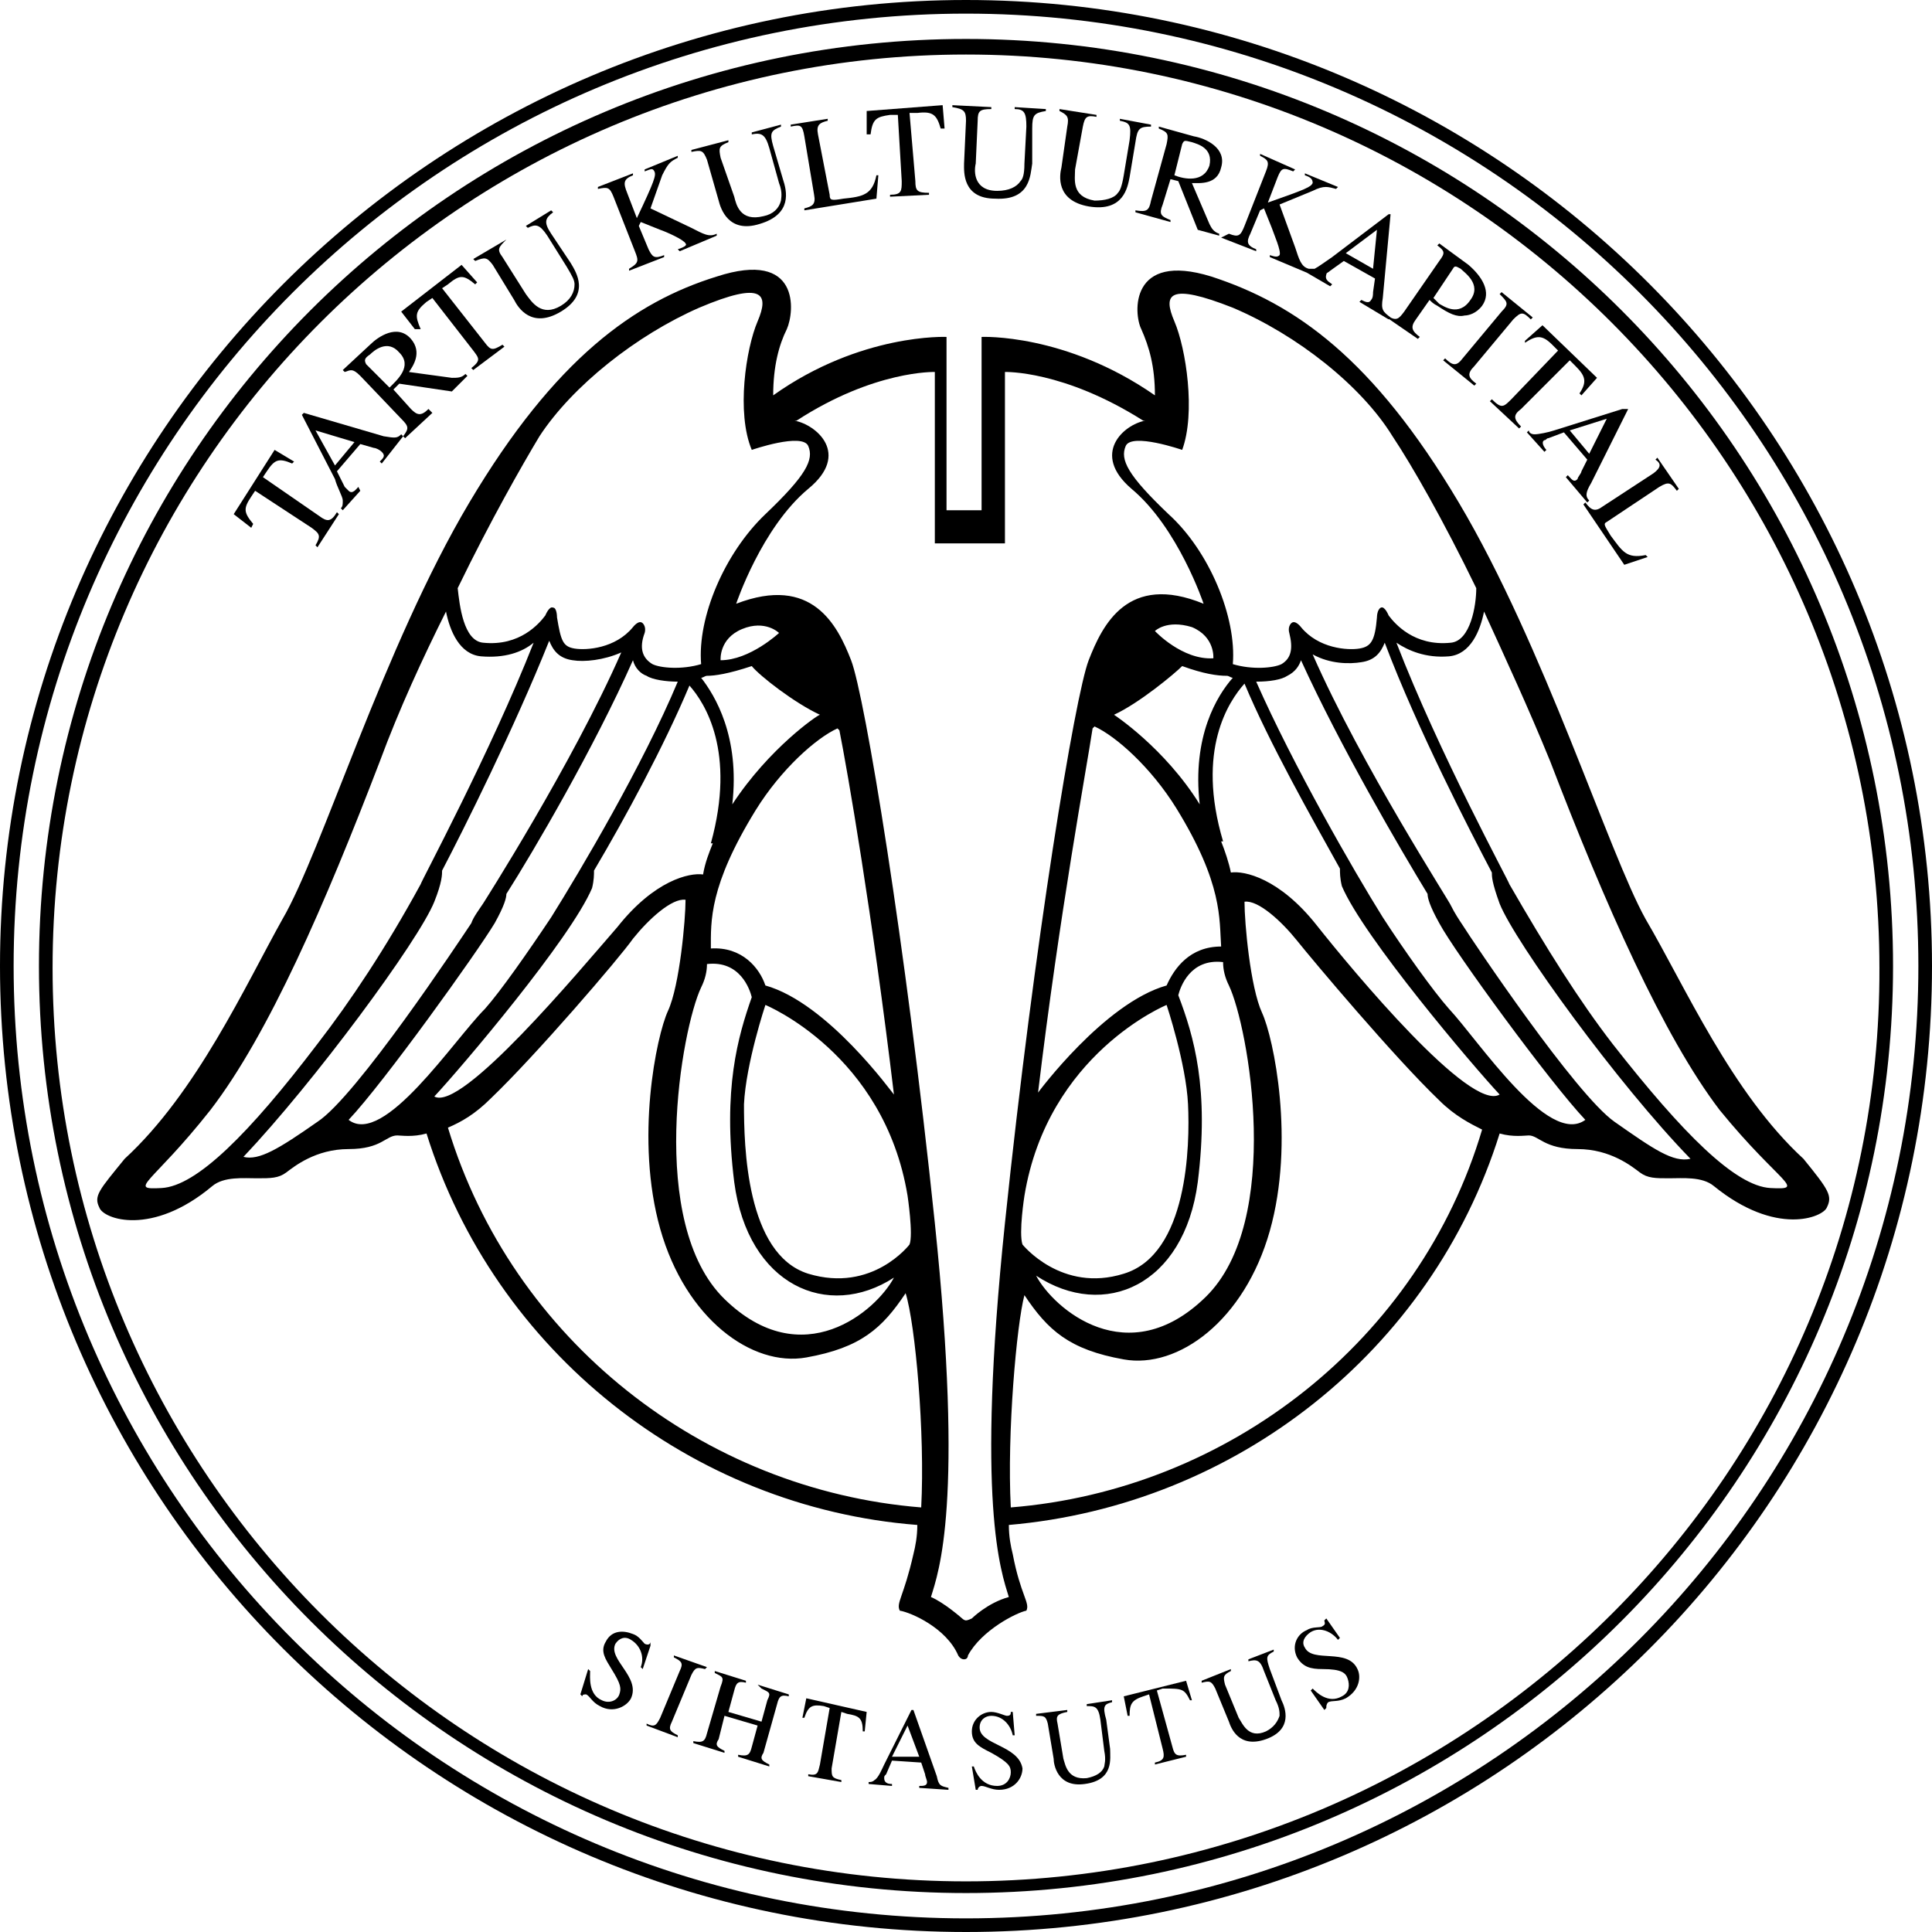 <?xml version="1.0" encoding="utf-8"?>
<!-- Generator: Adobe Illustrator 26.0.1, SVG Export Plug-In . SVG Version: 6.00 Build 0)  -->
<svg version="1.1" id="Layer_1" xmlns="http://www.w3.org/2000/svg" xmlns:xlink="http://www.w3.org/1999/xlink" x="0px" y="0px"
	 viewBox="0 0 99.2 99.2" style="enable-background:new 0 0 99.2 99.2;" xml:space="preserve">
<style type="text/css">
	.st0{clip-path:url(#SVGID_00000134946989411493626050000015600026362445798544_);}
</style>
<g>
	<defs>
		<rect id="SVGID_1_" y="0" width="99.2" height="99.2"/>
	</defs>
	<clipPath id="SVGID_00000042002322858294476720000009535817630963537540_">
		<use xlink:href="#SVGID_1_"  style="overflow:visible;"/>
	</clipPath>
	<path style="clip-path:url(#SVGID_00000042002322858294476720000009535817630963537540_);" d="M41.4,87.2l-0.2,1l0.1,0
		c0.2-0.6,0.4-0.7,1-0.6l0.3,0.1l-0.5,2.9c-0.1,0.4-0.1,0.6-0.6,0.5l0,0.1l1.7,0.3l0-0.1c-0.5-0.1-0.5-0.2-0.5-0.6l0.5-2.9l0.3,0.1
		c0.6,0.1,0.8,0.2,0.8,0.9l0.1,0l0.1-1L41.4,87.2z"/>
	<path style="clip-path:url(#SVGID_00000042002322858294476720000009535817630963537540_);" d="M48.1,91.2l-1.2-3.4l-0.1,0l-1.4,2.8
		c-0.1,0.2-0.3,0.7-0.5,0.8c-0.1,0.1-0.2,0.1-0.3,0.1l0,0.1l1.2,0.1l0-0.1c-0.1,0-0.4,0-0.4-0.3c0-0.1,0-0.1,0.1-0.2l0.3-0.7
		l1.5,0.1l0.2,0.6c0,0.1,0.1,0.3,0.1,0.4c0,0.2-0.2,0.2-0.4,0.2l0,0.1l1.5,0.1l0-0.1C48.3,91.7,48.2,91.7,48.1,91.2 M45.8,90.2
		l0.8-1.6l0.6,1.6L45.8,90.2z"/>
	<path style="clip-path:url(#SVGID_00000042002322858294476720000009535817630963537540_);" d="M50.3,88.7c0-0.4,0.3-0.6,0.6-0.6
		c0.6,0,1,0.5,1.1,1l0.1,0L52,87.9l-0.1,0c0,0.1,0,0.2-0.2,0.2c-0.1,0-0.5-0.2-0.8-0.2c-0.5,0-1,0.4-1,1c0,0.6,0.4,0.8,1,1.1
		c0.9,0.5,1,0.7,1,1c0,0.3-0.2,0.7-0.7,0.7c-0.8,0-1.1-0.7-1.2-1l-0.1,0l0.2,1.2l0.1,0c0-0.1,0.1-0.2,0.2-0.2c0.2,0,0.5,0.2,0.9,0.2
		c0.8,0,1.2-0.6,1.2-1.1C52.3,89.6,50.3,89.6,50.3,88.7"/>
	<path style="clip-path:url(#SVGID_00000042002322858294476720000009535817630963537540_);" d="M57.1,87.4l0-0.1l-1.3,0.2l0,0.1
		c0.4,0,0.6,0,0.7,0.7l0.2,1.6c0.1,0.5,0,0.7,0,0.8c-0.1,0.3-0.4,0.5-0.9,0.6c-1,0.1-1.1-0.7-1.2-1l-0.3-1.8c-0.1-0.4,0-0.5,0.5-0.6
		l0-0.1l-1.6,0.2l0,0.1c0.4,0,0.5,0,0.6,0.4l0.3,1.8c0,0.3,0.2,1.5,1.6,1.3c1.5-0.2,1.3-1.3,1.3-1.8l-0.2-1.5
		C56.6,87.6,56.7,87.5,57.1,87.4"/>
	<path style="clip-path:url(#SVGID_00000042002322858294476720000009535817630963537540_);" d="M13,26.9c-0.5-0.6-0.5-0.8-0.1-1.4
		l0.2-0.3l2.9,1.9c0.4,0.3,0.5,0.4,0.2,0.9l0.1,0.1l1.1-1.7l-0.1-0.1c-0.3,0.5-0.5,0.5-0.9,0.2l-2.9-2l0.2-0.3
		c0.4-0.6,0.6-0.7,1.3-0.4l0.1-0.1l-1-0.6L12,26.4l0.9,0.7L13,26.9z"/>
	<path style="clip-path:url(#SVGID_00000042002322858294476720000009535817630963537540_);" d="M17.6,25.7c0,0.2,0,0.3-0.1,0.4
		l0.1,0.1l0.9-1L18.4,25c-0.1,0.1-0.3,0.4-0.5,0.2c-0.1-0.1-0.1-0.1-0.2-0.2l-0.4-0.8l1.2-1.4l0.7,0.2c0.1,0,0.3,0.1,0.4,0.2
		c0.2,0.2,0.1,0.3-0.1,0.5l0.1,0.1l1.1-1.4l-0.1-0.1c-0.2,0.2-0.3,0.2-0.9,0.1l-4.1-1.2l-0.1,0.1l1.7,3.3
		C17.3,25,17.6,25.5,17.6,25.7 M16.2,22.1l2,0.6l-1,1.2L16.2,22.1z"/>
	<path style="clip-path:url(#SVGID_00000042002322858294476720000009535817630963537540_);" d="M18.5,19.3l2.1,2.2
		c0.4,0.4,0.4,0.5,0.1,0.9l0.1,0.1l1.4-1.3L22,21c-0.4,0.4-0.6,0.3-0.9,0l-0.9-1l0.3-0.3l2.7,0.4l0.8-0.8l-0.1-0.1
		c-0.2,0.2-0.4,0.2-0.7,0.2l-2.2-0.3c0.2-0.3,0.7-1,0.1-1.7c-0.7-0.8-1.7-0.1-2.1,0.3l-1.4,1.3l0.1,0.1C18,19,18.1,18.9,18.5,19.3
		 M19,18.2c0.2-0.2,0.9-0.8,1.5-0.1c0.7,0.7-0.1,1.4-0.5,1.8l-1.2-1.2C18.7,18.5,18.7,18.4,19,18.2"/>
	<path style="clip-path:url(#SVGID_00000042002322858294476720000009535817630963537540_);" d="M21.6,16.9c-0.3-0.7-0.3-0.9,0.3-1.4
		l0.3-0.2l2.1,2.7c0.3,0.4,0.4,0.5-0.1,0.9l0.1,0.1l1.6-1.2l-0.1-0.1c-0.5,0.3-0.6,0.3-0.9-0.1l-2.2-2.8l0.3-0.2
		c0.6-0.5,0.8-0.5,1.4,0l0.1-0.1l-0.8-0.9l-3.1,2.4l0.7,0.9L21.6,16.9z"/>
	<path style="clip-path:url(#SVGID_00000042002322858294476720000009535817630963537540_);" d="M25.3,13.6l1.1,1.8
		c0.2,0.4,0.9,1.5,2.4,0.6c1.5-0.9,0.8-2,0.5-2.5l-1-1.5c-0.4-0.6-0.3-0.8,0.1-1.1l-0.1-0.1L27,11.6l0.1,0.1c0.4-0.2,0.6-0.2,1,0.4
		l1,1.6c0.3,0.5,0.4,0.7,0.4,0.9c0,0.4-0.2,0.8-0.7,1.1c-1,0.6-1.5-0.2-1.8-0.6l-1.2-1.9c-0.3-0.4-0.2-0.5,0.2-0.9L26,12.3l-1.7,1
		l0.1,0.1C24.9,13.2,25,13.2,25.3,13.6"/>
	<path style="clip-path:url(#SVGID_00000042002322858294476720000009535817630963537540_);" d="M31.5,10.1l1.1,2.8
		c0.2,0.5,0.2,0.6-0.3,0.9l0,0.1l1.8-0.7l0-0.1c-0.5,0.2-0.6,0.1-0.8-0.3l-0.5-1.2l0.1-0.2l1,0.4c0.3,0.1,1.2,0.5,1.3,0.7
		c0.1,0.1-0.1,0.2-0.4,0.3l0.1,0.1l1.9-0.8l0-0.1c-0.4,0.2-0.7,0-1.3-0.3l-2.1-1L34,9c0.3-0.6,0.4-0.7,0.8-0.9l0-0.1l-1.7,0.7l0,0.1
		c0.3-0.1,0.4-0.2,0.5,0c0.1,0.2,0,0.5-0.9,2.4l-0.5-1.3C32,9.4,32,9.2,32.5,9l0-0.1l-1.8,0.7l0,0.1C31.2,9.6,31.3,9.6,31.5,10.1"/>
	<path style="clip-path:url(#SVGID_00000042002322858294476720000009535817630963537540_);" d="M36.3,8.2l0.6,2.1
		c0.1,0.4,0.5,1.7,2.1,1.2c1.7-0.5,1.4-1.7,1.2-2.3l-0.5-1.7c-0.2-0.7-0.1-0.8,0.4-1l0-0.1l-1.5,0.4l0,0.1c0.5-0.1,0.7,0,0.9,0.7
		l0.5,1.8c0.2,0.5,0.1,0.8,0.1,0.9c-0.1,0.4-0.4,0.7-0.9,0.8c-1.2,0.3-1.4-0.6-1.5-1L37,8.1c-0.1-0.5-0.1-0.6,0.4-0.8l0-0.1
		l-1.9,0.5l0,0.1C36,7.7,36.1,7.7,36.3,8.2"/>
	<path style="clip-path:url(#SVGID_00000042002322858294476720000009535817630963537540_);" d="M41.3,7l0.5,3
		c0.1,0.5-0.1,0.6-0.5,0.7l0,0.1l3.7-0.6L45.1,9L45,9c-0.2,1-0.7,1.1-1.7,1.2c-0.6,0.1-0.7,0.1-0.7-0.2L42,6.9
		c-0.1-0.5,0.1-0.6,0.5-0.7l0-0.1l-1.9,0.3l0,0.1C41.1,6.4,41.2,6.4,41.3,7"/>
	<path style="clip-path:url(#SVGID_00000042002322858294476720000009535817630963537540_);" d="M44.7,6.9c0.1-0.8,0.3-0.9,1-1l0.4,0
		l0.2,3.4c0,0.5,0,0.7-0.6,0.7l0,0.1l2-0.1l0-0.1c-0.6,0-0.7-0.1-0.7-0.6l-0.3-3.5l0.4,0c0.8-0.1,1,0.1,1.2,0.8l0.2,0l-0.1-1.2
		l-3.9,0.3l0,1.2L44.7,6.9z"/>
	<path style="clip-path:url(#SVGID_00000042002322858294476720000009535817630963537540_);" d="M49.6,6.2l-0.1,2.2
		c0,0.4-0.1,1.8,1.6,1.8c1.8,0.1,1.8-1.2,1.9-1.8L53,6.6c0-0.7,0.1-0.8,0.7-0.9l0-0.1l-1.6-0.1l0,0.1c0.5,0,0.6,0.2,0.6,0.9
		l-0.1,1.9c0,0.6-0.1,0.8-0.2,0.9c-0.2,0.3-0.6,0.5-1.2,0.5c-1.2,0-1.2-1-1.1-1.4l0.1-2.2c0-0.5,0.1-0.6,0.7-0.6l0-0.1l-2-0.1l0,0.1
		C49.5,5.6,49.6,5.7,49.6,6.2"/>
	<path style="clip-path:url(#SVGID_00000042002322858294476720000009535817630963537540_);" d="M54.8,6.5l-0.3,2.1
		c-0.1,0.4-0.3,1.7,1.4,2c1.8,0.3,2-1,2.1-1.5l0.3-1.8c0.1-0.7,0.2-0.8,0.8-0.8l0-0.1l-1.6-0.3l0,0.1c0.5,0.1,0.6,0.2,0.5,1
		l-0.3,1.8c-0.1,0.6-0.2,0.8-0.3,0.9c-0.2,0.3-0.7,0.4-1.2,0.4c-1.2-0.2-1-1.1-1-1.6l0.4-2.2c0.1-0.5,0.2-0.6,0.7-0.5l0-0.1
		l-1.9-0.3l0,0.1C54.8,5.9,54.9,6,54.8,6.5"/>
	<path style="clip-path:url(#SVGID_00000042002322858294476720000009535817630963537540_);" d="M59.1,10.3c-0.1,0.5-0.2,0.6-0.8,0.5
		l0,0.1l1.8,0.5l0-0.1c-0.5-0.2-0.6-0.3-0.4-0.8l0.4-1.3l0.4,0.1l1,2.5l1.1,0.3l0-0.1c-0.3-0.1-0.4-0.3-0.5-0.5l-0.9-2.1
		c0.4,0,1.3,0.1,1.5-0.8c0.3-1-0.8-1.5-1.4-1.6l-1.8-0.5l0,0.1c0.5,0.2,0.5,0.3,0.4,0.8L59.1,10.3z M60.7,7.4
		c0.1-0.2,0.1-0.2,0.5-0.1c0.3,0.1,1.1,0.3,0.9,1.2c-0.3,0.9-1.3,0.7-1.8,0.5L60.7,7.4z"/>
	<path style="clip-path:url(#SVGID_00000042002322858294476720000009535817630963537540_);" d="M62.7,12.2l1.8,0.7l0-0.1
		c-0.5-0.2-0.5-0.4-0.3-0.8l0.5-1.2l0.2-0.1l0.4,1c0.1,0.3,0.5,1.2,0.4,1.4c-0.1,0.1-0.2,0.1-0.5,0l0,0.1l1.9,0.8v0l1.2,0.7l0.1-0.1
		c-0.1-0.1-0.4-0.2-0.3-0.5c0-0.1,0.1-0.1,0.2-0.2l0.7-0.5l1.6,0.9l-0.1,0.7c0,0.1,0,0.3-0.1,0.4c-0.1,0.2-0.3,0.1-0.5,0l-0.1,0.1
		l1.5,0.9l0.1-0.1C71,16,70.9,15.9,71,15.3l0.4-4.3L71.3,11l-2.9,2.2c-0.3,0.2-0.7,0.5-0.9,0.6c-0.1,0-0.2,0-0.3,0
		c-0.4-0.1-0.5-0.5-0.7-1.1l-0.8-2.2l1.7-0.7c0.6-0.3,0.8-0.2,1.2-0.1l0.1-0.1l-1.7-0.7l0,0.1c0.3,0.1,0.4,0.2,0.4,0.4
		c-0.1,0.2-0.3,0.3-2.3,1l0.5-1.3c0.2-0.5,0.3-0.5,0.8-0.3l0.1-0.1l-1.8-0.8l0,0.1c0.4,0.2,0.5,0.3,0.3,0.8l-1.1,2.8
		c-0.2,0.5-0.3,0.6-0.8,0.4L62.7,12.2z M70.7,11.8l-0.2,2l-1.4-0.8L70.7,11.8z"/>
	<path style="clip-path:url(#SVGID_00000042002322858294476720000009535817630963537540_);" d="M71.2,16.3l1.6,1.1l0.1-0.1
		c-0.4-0.3-0.5-0.5-0.2-0.9l0.7-1c0.1,0.1,0.2,0.2,0.4,0.3c0.6,0.4,1,0.6,1.4,0.5c0.2,0,0.6-0.1,0.9-0.5c0.5-0.7,0-1.5-0.7-2.1
		l-1.5-1.1l-0.1,0.1c0.4,0.3,0.4,0.4,0.1,0.8L72.1,16c-0.3,0.4-0.4,0.5-0.9,0.2L71.2,16.3z M74.6,13.8c0.1-0.2,0.2-0.1,0.4,0
		c0.2,0.2,1.1,0.8,0.5,1.6c-0.6,0.9-1.4,0.3-1.6,0.2c-0.1-0.1-0.2-0.2-0.3-0.3L74.6,13.8z"/>
	<path style="clip-path:url(#SVGID_00000042002322858294476720000009535817630963537540_);" d="M77.1,16l-2,2.4
		c-0.3,0.4-0.5,0.4-0.9,0l-0.1,0.1l1.6,1.3l0.1-0.1c-0.4-0.3-0.5-0.5-0.1-0.9l2-2.4c0.4-0.4,0.5-0.4,0.9,0l0.1-0.1L77.1,15L77,15.1
		C77.4,15.5,77.5,15.6,77.1,16"/>
	<path style="clip-path:url(#SVGID_00000042002322858294476720000009535817630963537540_);" d="M78.3,17.6c0.6-0.4,0.9-0.4,1.4,0.1
		L80,18l-2.4,2.5c-0.4,0.4-0.5,0.5-1,0l-0.1,0.1L78,22l0.1-0.1c-0.4-0.4-0.4-0.6,0-0.9l2.5-2.5l0.3,0.3c0.5,0.5,0.6,0.8,0.2,1.4
		l0.1,0.1l0.8-0.9l-2.8-2.7l-0.9,0.8L78.3,17.6z"/>
	<path style="clip-path:url(#SVGID_00000042002322858294476720000009535817630963537540_);" d="M78.8,22.3c-0.2,0-0.3-0.1-0.3-0.2
		l-0.1,0.1l0.9,1l0.1-0.1c-0.1-0.1-0.3-0.4-0.1-0.5c0.1,0,0.1-0.1,0.2-0.1l0.8-0.3l1.2,1.4l-0.3,0.6c0,0.1-0.2,0.3-0.2,0.4
		c-0.2,0.2-0.3,0-0.5-0.2l-0.1,0.1l1.1,1.3l0.1-0.1c-0.2-0.2-0.2-0.4,0.1-0.9l1.9-3.8L83.3,21l-3.5,1.1C79.5,22.2,79,22.3,78.8,22.3
		 M82.5,21.5l-0.9,1.8l-1-1.2L82.5,21.5z"/>
	<path style="clip-path:url(#SVGID_00000042002322858294476720000009535817630963537540_);" d="M84.9,24.3L82.3,26
		c-0.4,0.3-0.6,0.2-0.9-0.2l-0.1,0.1l2.1,3.1l1.2-0.4l-0.1-0.1c-1,0.2-1.2-0.2-1.8-1c-0.3-0.5-0.4-0.6-0.2-0.7l2.7-1.8
		c0.5-0.3,0.6-0.2,0.9,0.2l0.1-0.1l-1.1-1.6l-0.1,0.1C85.3,23.8,85.3,24,84.9,24.3"/>
	<path style="clip-path:url(#SVGID_00000042002322858294476720000009535817630963537540_);" d="M49.6,0C22.3,0,0,22.3,0,49.6
		C0,77,22.3,99.2,49.6,99.2C77,99.2,99.2,77,99.2,49.6C99.2,22.3,77,0,49.6,0 M49.6,98.5c-27,0-48.9-21.9-48.9-48.9
		c0-27,21.9-48.9,48.9-48.9s48.9,21.9,48.9,48.9C98.5,76.6,76.6,98.5,49.6,98.5"/>
	<path style="clip-path:url(#SVGID_00000042002322858294476720000009535817630963537540_);" d="M49.6,2C23.3,2,2,23.3,2,49.6
		c0,26.3,21.4,47.6,47.6,47.6c26.3,0,47.6-21.4,47.6-47.6C97.2,23.3,75.9,2,49.6,2 M49.6,96.6c-25.9,0-46.9-21.1-46.9-46.9
		c0-25.9,21.1-46.9,46.9-46.9c25.9,0,46.9,21.1,46.9,46.9C96.6,75.5,75.5,96.6,49.6,96.6"/>
	<path style="clip-path:url(#SVGID_00000042002322858294476720000009535817630963537540_);" d="M92.6,59.5
		c-3.7-3.4-6.1-8.9-8.1-12.3c-1.9-3.4-5.2-14-9.6-21.4c-4.4-7.4-8.4-10.2-12.7-11.6c-4.2-1.3-4,1.9-3.6,2.7c0.4,0.9,0.7,1.9,0.7,3.4
		c-4.6-3.2-8.9-3-8.9-3v8.9h-1.8v-8.9c0,0-4.4-0.2-8.9,3c0-1.5,0.3-2.6,0.7-3.4c0.4-0.9,0.7-4.1-3.6-2.7c-4.2,1.3-8.3,4.2-12.7,11.6
		c-4.4,7.4-7.6,18-9.6,21.4c-1.9,3.4-4.4,8.9-8.1,12.3c-1.3,1.6-1.6,1.9-1.3,2.5c0.2,0.6,2.7,1.5,5.8-1.1c0.6-0.5,1.6-0.4,2.3-0.4
		c0.7,0,1.1,0,1.5-0.3c0.4-0.3,1.5-1.2,3.2-1.2c1.7,0,1.9-0.7,2.5-0.7c0.2,0,0.8,0.1,1.5-0.1c3.5,11.2,13.6,19.2,25.2,20.1
		c0,0.6-0.1,1.1-0.2,1.5c-0.5,2.2-0.9,2.5-0.7,2.9c0.6,0.1,2.4,0.9,3,2.3c0,0,0.1,0.2,0.3,0.2c0.2,0,0.2-0.2,0.2-0.2
		c0.7-1.3,2.5-2.2,3-2.3c0.2-0.4-0.3-0.8-0.7-2.9c-0.1-0.4-0.2-0.9-0.2-1.5c11.6-1,21.7-8.9,25.2-20.1c0.7,0.2,1.3,0.1,1.5,0.1
		c0.5,0,0.8,0.7,2.5,0.7c1.7,0,2.8,0.9,3.2,1.2c0.4,0.3,0.8,0.3,1.5,0.3c0.7,0,1.7-0.1,2.3,0.4c3.2,2.6,5.6,1.6,5.8,1.1
		C94.1,61.4,93.9,61.1,92.6,59.5 M60.3,16.5c-0.6-1.4-0.3-2,3-0.7c3.3,1.4,6.6,4,8.2,6.6c1,1.5,2.6,4.3,4.3,7.8
		c0,0.9-0.3,2.7-1.3,2.8c-1.9,0.2-2.9-1-3.2-1.4c0,0-0.2-0.5-0.4-0.4c-0.2,0.1-0.2,0.5-0.2,0.5c-0.1,1.2-0.3,1.5-0.9,1.6
		c-0.6,0.1-2.1,0-3-1.1c0,0-0.3-0.4-0.5-0.2c-0.2,0.2-0.1,0.5-0.1,0.5c0.2,0.8,0.1,1.3-0.4,1.6c-0.4,0.2-1.5,0.3-2.5,0
		c0.2-2.4-1.2-5.8-3.3-7.7c-2.1-2-2.5-2.8-2.2-3.5c0.3-0.7,2.9,0.2,2.9,0.2C61.4,21.2,60.9,17.9,60.3,16.5 M61.6,41.3
		c-1.8-2.9-4.4-4.6-4.4-4.6c1.3-0.6,3.1-2.1,3.5-2.5c1.1,0.4,1.8,0.5,2.3,0.5c0.1,0,0.2,0.1,0.3,0.1C62.5,35.7,61.2,37.8,61.6,41.3
		 M61.5,60.7c0.6-4.8-0.2-7.5-1-9.6c0.1-0.4,0.6-1.9,2.3-1.7c0,0.4,0.1,0.8,0.3,1.2c1,2.1,2.8,12.1-1.2,16c-4,3.9-7.8,0.6-8.7-1.1
		C56.7,67.8,60.8,66,61.5,60.7 M52.5,63.9c-0.2-0.6,0.1-2.5,0.1-2.5c1.2-7.3,7.3-9.8,7.3-9.8s1,3,1.1,5.1c0.1,2.1,0,7.7-3.3,8.7
		C54.5,66.4,52.5,63.9,52.5,63.9 M59.9,50.6c-3.2,0.9-6.6,5.5-6.6,5.5c1.1-9.2,2.5-16.7,2.8-18.7l0.1-0.1c1.1,0.5,2.9,2.1,4.2,4.2
		c2.4,3.9,2.2,5.7,2.3,7.1C61.1,48.6,60.3,49.7,59.9,50.6 M59.3,32.4c0,0,0.6-0.6,1.9-0.2c1.2,0.5,1.1,1.6,1.1,1.6
		C60.7,33.9,59.3,32.4,59.3,32.4 M27.7,22.4c1.7-2.6,5-5.2,8.2-6.6c3.3-1.4,3.6-0.7,3,0.7c-0.6,1.4-1.1,4.7-0.3,6.6
		c0,0,2.6-0.9,2.9-0.2c0.3,0.7-0.1,1.5-2.2,3.5c-2.1,2-3.5,5.3-3.3,7.7c-1,0.3-2.1,0.2-2.5,0c-0.5-0.3-0.7-0.8-0.4-1.6
		c0,0,0.1-0.3-0.1-0.5c-0.2-0.2-0.5,0.2-0.5,0.2c-0.9,1.1-2.4,1.2-3,1.1c-0.6-0.1-0.7-0.4-0.9-1.6c0,0,0-0.5-0.2-0.5
		c-0.2-0.1-0.4,0.4-0.4,0.4c-0.3,0.4-1.3,1.6-3.2,1.4c-1-0.1-1.2-1.9-1.3-2.8C25.2,26.7,26.8,23.9,27.7,22.4 M37.7,60.7
		c0.7,5.3,4.8,7.1,8.2,4.9c-0.9,1.7-4.7,5-8.7,1.1c-4-3.9-2.2-13.9-1.2-16c0.2-0.4,0.3-0.8,0.3-1.2c1.7-0.2,2.2,1.3,2.3,1.7
		C37.9,53.2,37.1,55.9,37.7,60.7 M41.5,65.4c-3.2-1-3.3-6.6-3.3-8.7c0.1-2.1,1.1-5.1,1.1-5.1s6.1,2.5,7.3,9.8c0,0,0.3,2,0.1,2.5
		C46.7,63.9,44.8,66.4,41.5,65.4 M39.3,50.6c-0.3-0.9-1.2-2-2.8-1.9c0-1.4-0.1-3.2,2.3-7.1c1.3-2.1,3.1-3.7,4.2-4.2l0.1,0.1
		c0.4,2,1.7,9.5,2.8,18.7C45.8,56.1,42.5,51.5,39.3,50.6 M37.6,41.3c0.4-3.5-0.9-5.6-1.6-6.5c0.1,0,0.2-0.1,0.3-0.1
		c0.4,0,1.1-0.1,2.3-0.5c0.4,0.5,2.2,1.9,3.5,2.5C42,36.7,39.5,38.4,37.6,41.3 M37,33.9c0,0-0.1-1.1,1.1-1.6
		c1.2-0.5,1.9,0.2,1.9,0.2S38.5,33.9,37,33.9 M8.3,61c-1.8,0.1-0.5-0.2,2.5-4c3-3.9,5.9-10.6,8.7-17.9c1-2.7,2.2-5.3,3.4-7.7
		c0.2,1,0.7,2.2,1.8,2.3c1.2,0.1,2.1-0.2,2.7-0.7c-2.2,5.6-5.8,12.3-5.8,12.4l0,0c-1.8,3.3-3.6,6-5.3,8.2
		C12.8,58.2,10.1,60.9,8.3,61 M16.3,57.6c-2,1.4-3,2-3.8,1.8c3.6-3.8,9-11.1,9.8-13.1c0.4-1,0.4-1.4,0.4-1.6
		c1.1-2.1,3.7-7.3,5.5-11.8c0.2,0.5,0.5,0.9,1.2,1c0.6,0.1,1.6,0,2.5-0.4c-2.5,5.7-7.1,12.9-7.1,12.9l0,0c-0.2,0.3-0.5,0.7-0.6,1
		C23.6,48.3,18.3,56.3,16.3,57.6 M17.9,57.5c1.8-1.9,6.6-8.6,7.5-10.1c0.5-0.9,0.6-1.3,0.6-1.5c1.4-2.2,4.5-7.5,6.5-12
		c0.1,0.4,0.4,0.7,0.7,0.8c0.3,0.2,1,0.3,1.6,0.3c-1.8,4.3-5,9.7-6.5,12.1c-1.2,1.8-2.6,3.8-3.4,4.7C23.3,53.4,19.7,58.9,17.9,57.5
		 M22.3,56.3c1.4-1.5,7-8.1,8.1-10.7c0.1-0.4,0.1-0.7,0.1-0.9c1.6-2.7,3.6-6.4,4.9-9.5c0.8,0.9,2.4,3.4,1.1,8.1l0.1,0
		c-0.2,0.5-0.4,1-0.5,1.6c-0.7-0.1-2.5,0.3-4.4,2.7C29.7,49.9,23.7,57.1,22.3,56.3 M47.3,77.4c-11.2-0.9-21-8.6-24.3-19.5
		c0.7-0.3,1.4-0.7,2.2-1.5c2.3-2.2,6.6-7.2,7.3-8.2c0.8-1,2-2.1,2.7-2c0,1-0.3,4.4-0.9,5.7c-0.6,1.3-1.7,6.6-0.4,11.2
		c1.3,4.6,4.7,7.1,7.5,6.6c2.8-0.5,3.9-1.5,5.1-3.3C47,68,47.5,73.6,47.3,77.4 M49.9,83.1c0,0-0.2,0.1-0.3,0.1
		c-0.1,0-0.2-0.1-0.2-0.1s-0.9-0.8-1.6-1.1c0.4-1.3,1.7-4.8,0.2-19.2c-1.5-14.4-3.6-27.1-4.3-28.9c-0.7-1.8-2-4.4-5.9-2.9
		c0,0,1.3-3.9,3.7-5.9c2.2-1.8,0.4-3.3-0.7-3.5l0.1,0c4-2.6,7.1-2.5,7.1-2.5v8.8h3.6v-8.8c0,0,3-0.1,7.1,2.5l0.1,0
		c-1.1,0.2-2.8,1.7-0.7,3.5c2.4,2,3.7,5.9,3.7,5.9c-3.9-1.6-5.2,1.1-5.9,2.9c-0.7,1.8-2.8,14.5-4.3,28.9
		c-1.5,14.4-0.2,17.9,0.2,19.2C50.7,82.3,49.9,83.1,49.9,83.1 M51.9,77.4c-0.2-3.8,0.3-9.4,0.7-10.9c1.2,1.8,2.3,2.8,5.1,3.3
		c2.8,0.5,6.2-2,7.5-6.6c1.3-4.6,0.2-9.9-0.4-11.2c-0.6-1.3-0.9-4.6-0.9-5.7c0.7-0.1,1.9,1,2.7,2c0.8,1,5,6,7.3,8.2
		c0.8,0.8,1.6,1.2,2.2,1.5C72.9,68.8,63.1,76.5,51.9,77.4 M67.6,47.5c-1.9-2.4-3.7-2.8-4.4-2.7c-0.1-0.5-0.3-1.1-0.5-1.6l0.1,0
		c-1.4-4.7,0.3-7.2,1.1-8.1c1.3,3.1,3.4,6.8,4.9,9.5c0,0.2,0,0.5,0.1,0.9c1.1,2.6,6.7,9.2,8.1,10.7C75.5,57.1,69.5,49.9,67.6,47.5
		 M74.4,51.8c-0.8-0.9-2.3-3-3.4-4.7c-1.5-2.4-4.6-7.8-6.5-12.1c0.7,0,1.3-0.1,1.6-0.3c0.4-0.2,0.6-0.5,0.7-0.8
		c2,4.4,5.1,9.7,6.5,12c0,0.2,0.1,0.6,0.6,1.5c0.8,1.5,5.7,8.2,7.5,10.1C79.5,58.9,75.9,53.4,74.4,51.8 M82.9,57.6
		c-2-1.4-7.3-9.3-7.8-10.1c-0.2-0.3-0.4-0.6-0.6-1l0,0c0-0.1-4.6-7.2-7.1-12.9c0.9,0.5,1.9,0.5,2.5,0.4c0.7-0.1,1-0.5,1.2-1
		c1.7,4.5,4.4,9.7,5.5,11.8c0,0.2,0,0.5,0.4,1.6c0.8,2,6.1,9.3,9.8,13.1C85.9,59.7,84.9,59,82.9,57.6 M90.9,61
		c-1.8-0.1-4.5-2.8-8.1-7.4c-1.7-2.2-3.4-4.9-5.3-8.2l0,0c0-0.1-3.6-6.7-5.8-12.4c0.6,0.4,1.5,0.8,2.7,0.7c1.1-0.1,1.6-1.3,1.8-2.3
		c1.1,2.4,2.3,5,3.4,7.7c2.8,7.3,5.8,14.1,8.7,17.9C91.4,60.8,92.8,61.1,90.9,61"/>
	<path style="clip-path:url(#SVGID_00000042002322858294476720000009535817630963537540_);" d="M33.4,84.3c0,0.1-0.1,0.2-0.3,0.1
		c-0.1-0.1-0.3-0.4-0.6-0.5c-0.5-0.2-1.1-0.2-1.4,0.4c-0.3,0.5,0,0.9,0.3,1.4c0.5,0.8,0.5,1,0.4,1.3c-0.1,0.3-0.5,0.5-0.9,0.3
		c-0.7-0.3-0.6-1.2-0.6-1.5l-0.1-0.1L29.8,87l0.1,0.1c0-0.1,0.1-0.1,0.2-0.1c0.2,0.1,0.3,0.4,0.7,0.6c0.7,0.4,1.4,0,1.6-0.4
		c0.5-1.1-1.2-2-0.8-2.8c0.2-0.3,0.5-0.4,0.8-0.2c0.5,0.3,0.7,0.9,0.5,1.4l0.1,0.1l0.4-1.2L33.4,84.3z"/>
	<path style="clip-path:url(#SVGID_00000042002322858294476720000009535817630963537540_);" d="M36.3,85.6L34.6,85l0,0.1
		c0.4,0.2,0.5,0.3,0.3,0.7l-1,2.4c-0.2,0.4-0.3,0.5-0.7,0.3l0,0.1l1.6,0.6l0-0.1c-0.4-0.2-0.5-0.3-0.3-0.7l1-2.4
		c0.2-0.4,0.3-0.4,0.7-0.3L36.3,85.6z"/>
	<path style="clip-path:url(#SVGID_00000042002322858294476720000009535817630963537540_);" d="M39.1,86.7c0.4,0.2,0.5,0.2,0.3,0.6
		l-0.3,1.1l-1.7-0.5l0.3-1.1c0.1-0.4,0.2-0.5,0.6-0.4l0-0.1l-1.6-0.5l0,0.1c0.4,0.2,0.5,0.2,0.3,0.7l-0.7,2.4
		c-0.1,0.4-0.2,0.5-0.7,0.4l0,0.1l1.6,0.5l0-0.1c-0.4-0.2-0.5-0.3-0.3-0.6l0.3-1.2l1.7,0.5l-0.3,1.1c-0.1,0.4-0.2,0.5-0.7,0.4l0,0.1
		l1.6,0.5l0-0.1c-0.4-0.2-0.5-0.3-0.3-0.6l0.7-2.5c0.1-0.4,0.2-0.5,0.6-0.4l0-0.1l-1.6-0.5L39.1,86.7z"/>
	<path style="clip-path:url(#SVGID_00000042002322858294476720000009535817630963537540_);" d="M61.1,87.3l0.1,0l-0.3-1l-3.2,0.8
		l0.2,1l0.1,0c0-0.6,0.1-0.8,0.7-1l0.3-0.1l0.7,2.8c0.1,0.4,0.1,0.6-0.4,0.7l0,0.1l1.6-0.4l0-0.1c-0.5,0.1-0.6,0-0.7-0.4l-0.8-2.9
		l0.3-0.1C60.7,86.7,60.8,86.7,61.1,87.3"/>
	<path style="clip-path:url(#SVGID_00000042002322858294476720000009535817630963537540_);" d="M65.2,85.7c-0.2-0.6-0.2-0.7,0.2-0.9
		l0-0.1l-1.3,0.5l0,0.1c0.4-0.1,0.6-0.1,0.8,0.5l0.6,1.5c0.2,0.4,0.2,0.6,0.2,0.8c-0.1,0.3-0.3,0.6-0.7,0.8
		c-0.9,0.4-1.2-0.4-1.4-0.7l-0.7-1.7c-0.1-0.4-0.1-0.5,0.3-0.7l0-0.1l-1.5,0.6l0,0.1c0.4-0.1,0.5-0.1,0.7,0.3l0.7,1.7
		c0.1,0.3,0.5,1.4,1.9,0.9c1.4-0.5,1-1.6,0.8-2L65.2,85.7z"/>
	<path style="clip-path:url(#SVGID_00000042002322858294476720000009535817630963537540_);" d="M67,84.6c-0.2-0.3,0-0.6,0.3-0.8
		c0.5-0.3,1.1,0,1.4,0.4l0.1-0.1l-0.7-1L68,83.2c0,0.1,0.1,0.2-0.1,0.3c-0.1,0.1-0.5,0-0.8,0.2c-0.5,0.2-0.8,0.8-0.5,1.4
		c0.3,0.5,0.7,0.6,1.3,0.6c1,0,1.2,0.2,1.3,0.5c0.1,0.3,0.1,0.7-0.3,0.9c-0.7,0.4-1.3-0.2-1.5-0.4l-0.1,0.1l0.7,1l0.1-0.1
		c0-0.1,0-0.2,0.1-0.3c0.2-0.1,0.5,0,0.9-0.2c0.7-0.4,0.8-1.1,0.6-1.5C69.2,84.6,67.4,85.4,67,84.6"/>
</g>
</svg>
